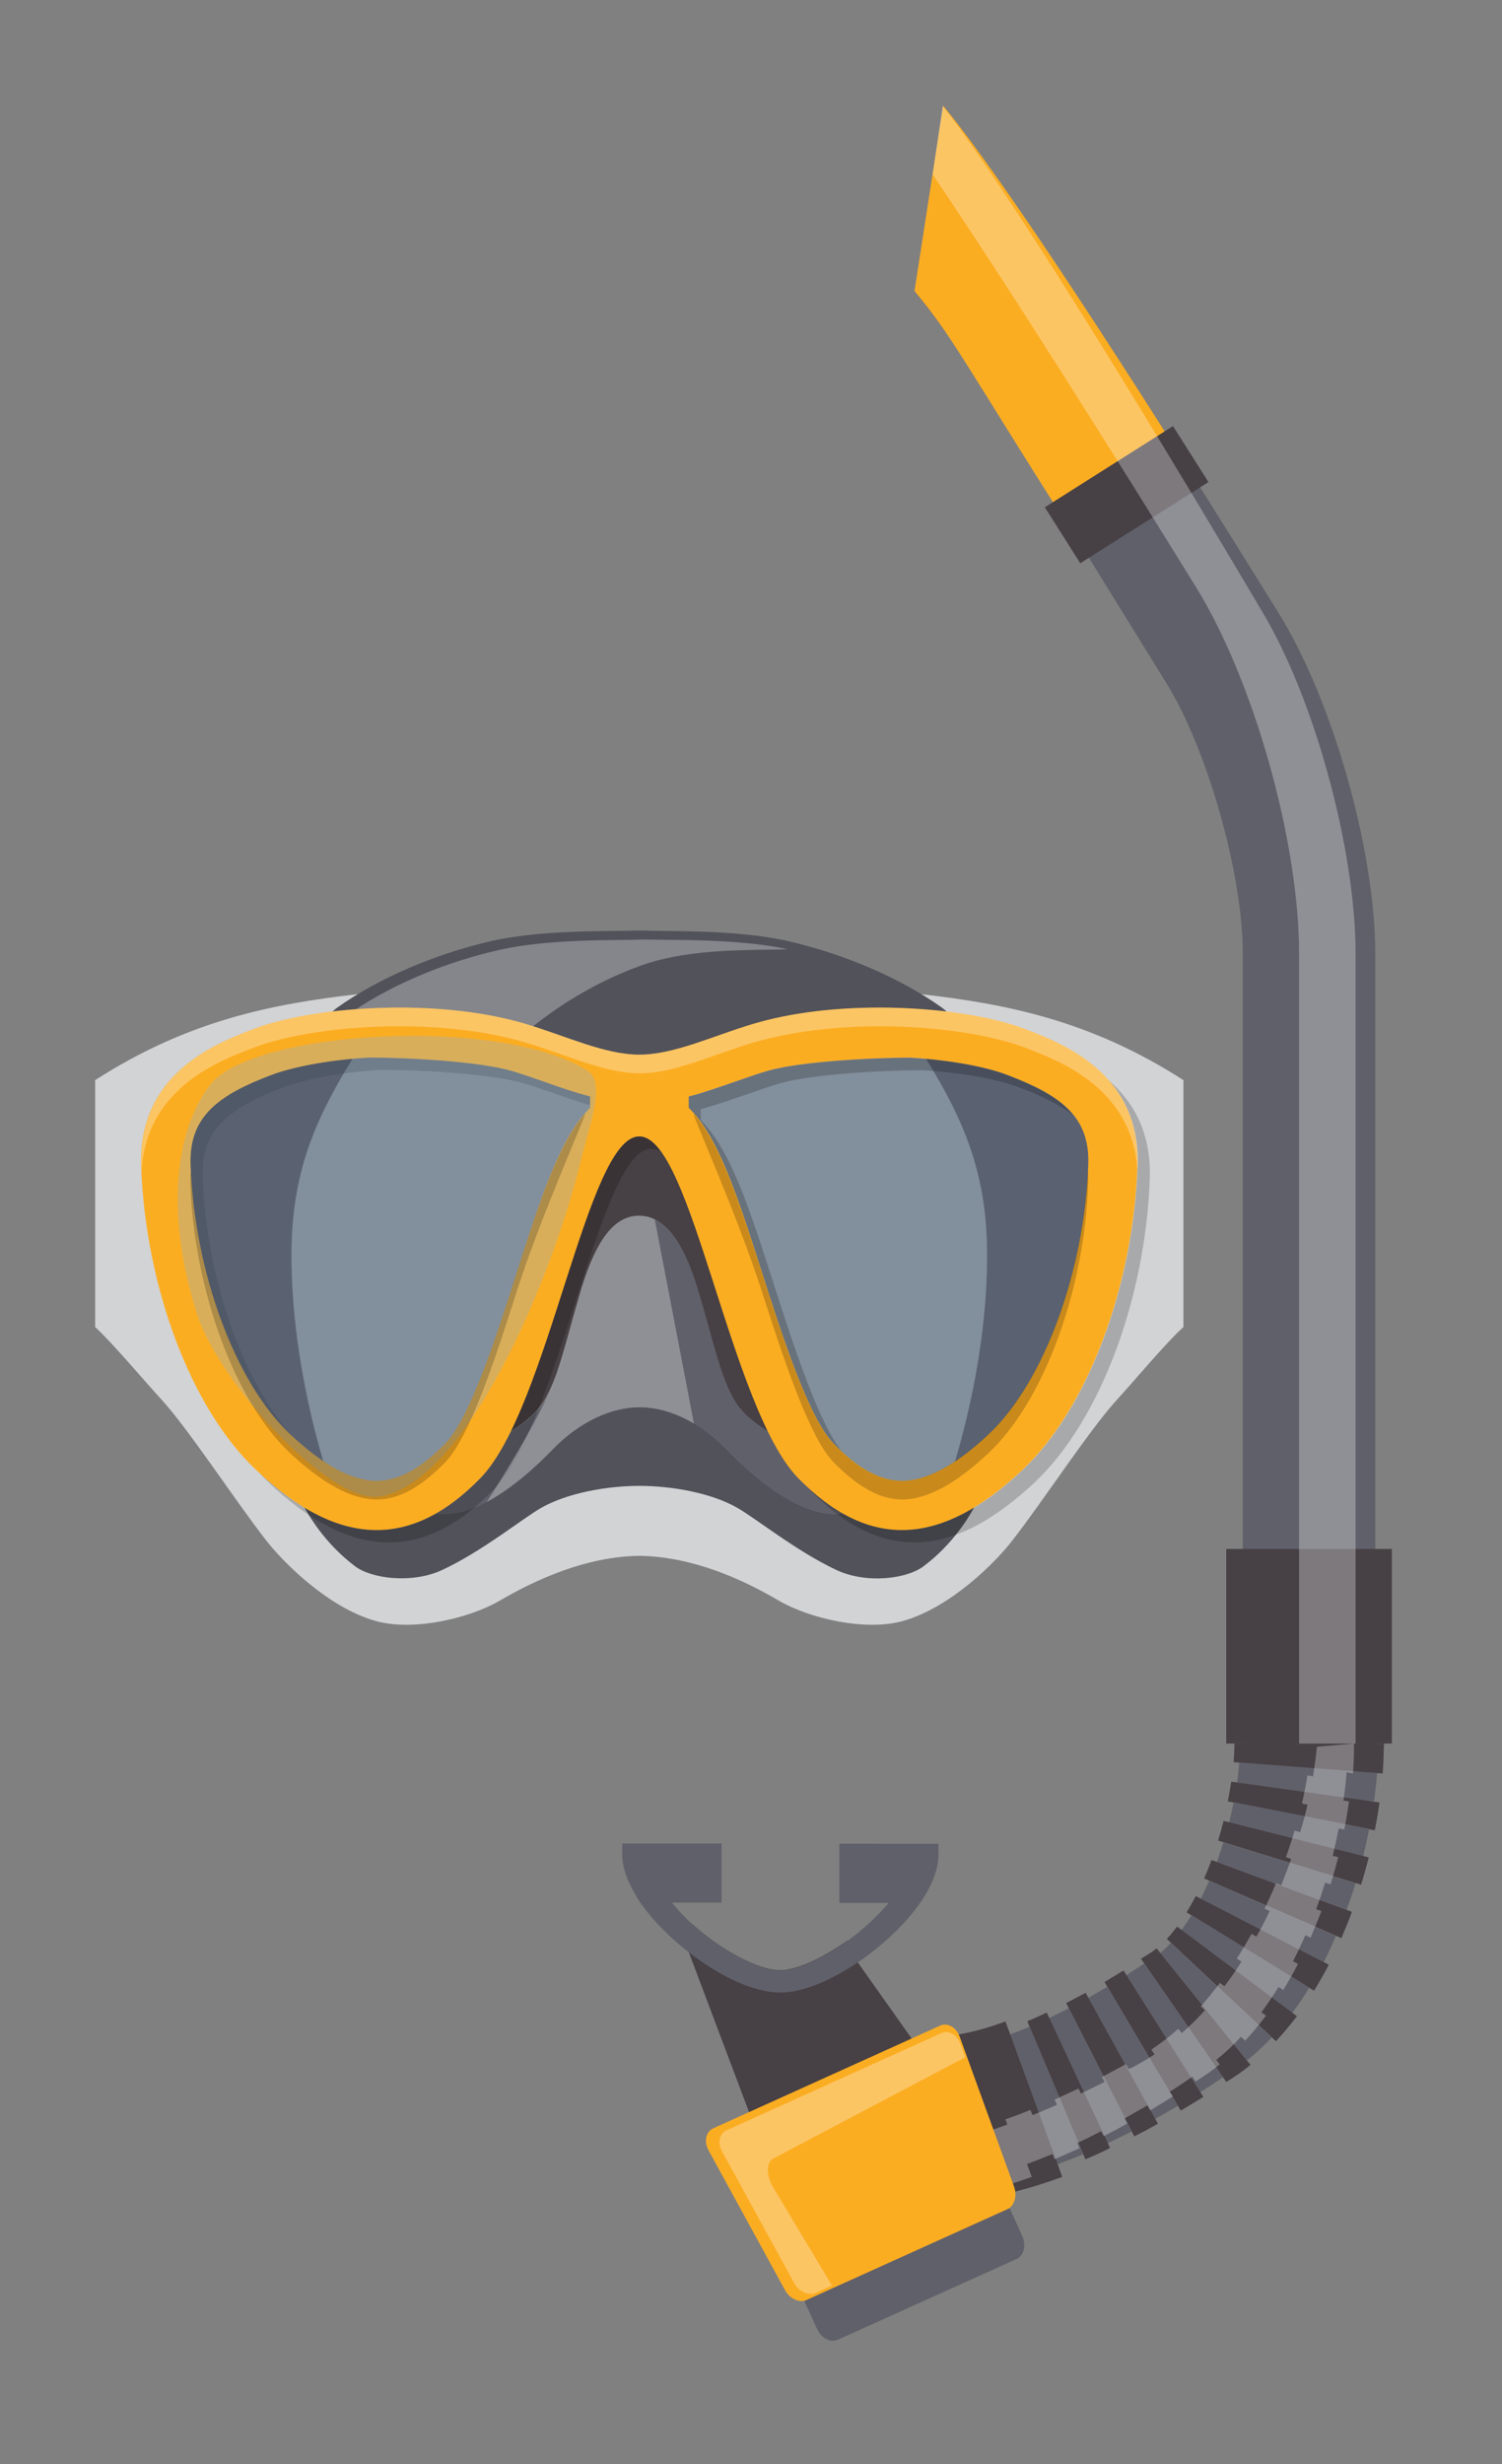 <?xml version="1.0" encoding="utf-8"?>
<!-- Generator: Adobe Illustrator 25.1.0, SVG Export Plug-In . SVG Version: 6.00 Build 0)  -->
<svg version="1.1" id="Layer_1" xmlns="http://www.w3.org/2000/svg" xmlns:xlink="http://www.w3.org/1999/xlink" x="0px" y="0px"
	 viewBox="0 0 57.14 93.71" style="enable-background:new 0 0 57.14 93.71;" xml:space="preserve">
<rect x="0" y="0" width="57.14" height="93.71" fill="#808080" stroke="none"/>
<style type="text/css">
	.st0{fill:#D2D3D5;}
	.st1{fill:#51525A;}
	.st2{opacity:0.3;fill:#FFFFFF;}
	.st3{fill:#474044;}
	.st4{opacity:0.3;fill:#88B0DD;}
	.st5{fill:#60606A;}
	.st6{opacity:0.2;fill:#010101;}
	.st7{fill:#FBAD22;}
</style>
<g>
	<g>
		<path class="st0" d="M35.04,37.81c0,0,0.2,1.47,0.93,1.53c0.73,0.06,3.67,1.21,4.63,1.96c0.97,0.75,1.17,3.14,1.58,5.45
			c0.41,2.31-1.35,5.56-2.05,6.7c-0.7,1.14-4.5,4.83-5.76,5.38c-1.26,0.56-3.04-0.56-4.91-1.58c-1.87-1.02-5.14-0.79-5.14-0.79
			s-3.27-0.23-5.14,0.79c-1.87,1.02-3.66,2.14-4.91,1.58c-1.26-0.56-5.06-4.24-5.76-5.38c-0.7-1.14-2.46-4.39-2.05-6.7
			c0.41-2.31,0.61-4.7,1.58-5.45c0.96-0.75,3.9-1.91,4.63-1.96c0.73-0.06,0.93-1.53,0.93-1.53c-3.22,0.37-6.44,0.99-9.98,3.27
			c0,0.73,0,8.66,0,9.39c0.64,0.58,1.96,2.15,2.49,2.72c1.06,1.15,2.79,3.82,4.02,5.4c0.64,0.82,2.33,2.53,4.13,3.05
			c1.44,0.42,3.6-0.09,4.76-0.77c1.39-0.81,3.28-1.67,5.3-1.7c2.03,0.03,3.92,0.89,5.3,1.7c1.16,0.68,3.32,1.19,4.76,0.77
			c1.8-0.52,3.5-2.23,4.13-3.05c1.23-1.58,2.95-4.24,4.02-5.4c0.53-0.57,1.84-2.14,2.49-2.72c0-0.73,0-8.66,0-9.39
			C41.48,38.8,38.26,38.18,35.04,37.81z"/>
		<path class="st1" d="M35.83,38.32c-1.66-1.18-3.76-2.03-5.73-2.5c-1.96-0.47-4.48-0.39-5.77-0.43c-1.29,0.04-3.81-0.04-5.77,0.43
			c-1.97,0.47-4.08,1.33-5.73,2.5c-0.72,0.51-0.86,1.59-0.86,1.59s3.9-1.01,5.85-0.7c1.95,0.31,6.51,1.75,6.51,1.75
			s4.56-1.44,6.51-1.75c1.95-0.31,5.85,0.7,5.85,0.7S36.54,38.83,35.83,38.32z"/>
		<path class="st2" d="M19.67,39.55c1.45-1.3,3.14-2.27,4.75-2.84c1.88-0.67,4.3-0.56,5.55-0.61c-1.87-0.4-4.22-0.34-5.43-0.37
			c-1.24,0.04-3.67-0.03-5.56,0.4c-1.9,0.43-3.92,1.23-5.52,2.31c-0.69,0.47-0.83,1.48-0.83,1.48s3.75-0.94,5.63-0.65
			C18.64,39.32,19.13,39.42,19.67,39.55z"/>
		<path class="st3" d="M34.16,38.58c1.87,2.92,3.33,5.08,3.39,8.89c0.04,2.69-0.47,5.73-1.35,8.54c1.75-0.23,5.62-4.83,6.03-7.44
			c0.41-2.62-0.41-5.79-1.7-7.19C38.51,39.16,34.16,38.58,34.16,38.58z"/>
		<path class="st4" d="M26.52,44.05c-0.3-1.25-0.94-2.87-0.24-3.32c3.36-2.12,12.75-1.53,14.35,0.51c1.29,1.64,1.79,4.78,0.51,8.75
			c-0.83,2.6-5,7.15-6.88,6.93C31.01,56.53,27.67,48.83,26.52,44.05z"/>
		<path class="st3" d="M28.18,49.93c-0.42-1.2-2.25-5.54-2.65-6.24c-0.16-0.28-1.21-0.88-1.21-0.88s-1.04,0.6-1.21,0.88
			c-0.41,0.7-2.24,5.04-2.65,6.24c-0.74,2.14-1.93,3.9-3.03,5.17c1.16-0.05,2.64-0.88,3.22-1.76c0.58-0.88,0.88-2.4,1.46-4.33
			c0.59-1.93,1.29-2.78,2.2-2.78c0.91,0,1.62,0.86,2.2,2.78c0.58,1.93,0.88,3.45,1.46,4.33c0.59,0.88,2.07,1.7,3.22,1.76
			C30.11,53.83,28.92,52.07,28.18,49.93z"/>
		<path class="st1" d="M33.64,57.34c-0.05-0.03-0.1-0.06-0.16-0.11c-0.39,0.13-0.87,0.25-1.4,0.33c-1.57,0.22-3.38-1.35-4.44-2.44
			c-1.05-1.09-2.28-1.61-3.31-1.61c-1.03,0-2.26,0.52-3.31,1.61c-1.05,1.09-2.86,2.66-4.44,2.44c-0.54-0.07-1.01-0.2-1.4-0.33
			c-0.06,0.05-0.12,0.08-0.16,0.11c-0.86,0.51-2.42,0.08-3.71-0.58c0.35,0.86,1.1,1.98,2.2,2.81c0.63,0.47,2.16,0.67,3.31,0.14
			c1.52-0.71,3.02-1.93,3.76-2.36c1.02-0.58,2.53-0.84,3.74-0.84c1.22,0,2.73,0.26,3.74,0.84c0.74,0.43,2.25,1.65,3.76,2.36
			c1.16,0.54,2.69,0.33,3.31-0.14c1.1-0.82,1.85-1.95,2.2-2.81C36.06,57.42,34.5,57.85,33.64,57.34z"/>
		<path class="st5" d="M33.48,57.23c-0.39,0.13-0.87,0.25-1.4,0.33c-1.57,0.22-3.38-1.35-4.44-2.44c-0.39-0.41-0.81-0.73-1.23-0.98
			H26.4c-0.71-0.42-1.43-0.62-2.07-0.62c-1.03,0-2.26,0.52-3.31,1.61c-0.63,0.65-1.54,1.48-2.5,1.99c-0.64,0.34-1.31,0.53-1.93,0.44
			c-0.54-0.07-1.01-0.2-1.4-0.33c0.47-0.32,1.34-1.06,2.27-2.13c1.16-0.05,2.64-0.88,3.22-1.75c0.07-0.1,0.14-0.22,0.2-0.34
			c0.01-0.02,0.02-0.04,0.03-0.06c0.07-0.14,0.14-0.29,0.2-0.45c0.09-0.22,0.16-0.43,0.21-0.61c0-0.01,0-0.02,0.01-0.03
			c0.25-0.79,0.49-1.75,0.81-2.83c0.59-1.93,1.29-2.78,2.2-2.78c0.2,0,0.4,0.04,0.58,0.13c0.64,0.3,1.17,1.15,1.63,2.65
			c0.58,1.93,0.88,3.45,1.46,4.33c0.59,0.88,2.07,1.7,3.22,1.75C32.14,56.18,33,56.91,33.48,57.23z"/>
		<path class="st3" d="M14.48,38.58c-1.87,2.92-3.33,5.08-3.39,8.89c-0.04,2.69,0.47,5.73,1.34,8.54c-1.75-0.23-5.62-4.83-6.02-7.44
			c-0.41-2.62,0.41-5.79,1.7-7.19C10.13,39.16,14.48,38.58,14.48,38.58z"/>
		<path class="st6" d="M11.12,54.62c-1.9-2.1-3.28-6.05-3.41-9.86c-0.07-1.85,1.08-2.65,3.08-3.41c0.72-0.27,2.03-0.56,3.71-0.66
			c1.6,0,4.25,0.16,5.43,0.51c0.41,0.12,0.83,0.27,1.26,0.42c0.41,0.15,0.83,0.29,1.26,0.41v-0.33c-0.58-0.15-1.16-0.36-1.72-0.55
			c-0.44-0.15-0.85-0.3-1.26-0.42c-1.19-0.35-3.83-0.5-5.43-0.51c-1.68,0.1-2.98,0.38-3.71,0.66c-2,0.76-3.15,1.56-3.08,3.41
			c0.14,4.06,1.69,8.28,3.78,10.25C11.05,54.57,11.09,54.59,11.12,54.62z"/>
		<path class="st6" d="M32.08,55.27c-0.92-1.08-1.9-4.12-2.62-6.36c-0.94-2.93-1.66-5.18-2.8-6.3v-0.43
			c0.58-0.15,1.16-0.36,1.72-0.55c0.44-0.15,0.85-0.3,1.26-0.42c1.19-0.35,3.83-0.5,5.43-0.51c1.68,0.1,2.98,0.38,3.71,0.66
			c0.85,0.32,1.55,0.66,2.06,1.07c-0.52-0.65-1.38-1.1-2.53-1.54c-0.72-0.27-2.03-0.56-3.71-0.66c-1.6,0-4.25,0.16-5.43,0.51
			c-0.41,0.12-0.83,0.27-1.26,0.42c-0.56,0.2-1.14,0.4-1.72,0.55v0.43c1.14,1.12,1.86,3.37,2.8,6.3c0.75,2.32,1.76,5.5,2.71,6.47
			C31.83,55.04,31.96,55.15,32.08,55.27z"/>
		<path class="st6" d="M24.33,43.23c0,0-0.01,0-0.01,0c0,0-0.01,0-0.01,0c-1.98,0-3.44,10.32-6.03,12.99
			c-1.35,1.38-2.66,1.98-3.95,1.98c-1.53,0-3.02-0.84-4.51-2.23c0.13,0.14,0.26,0.27,0.39,0.4c1.51,1.43,3.03,2.29,4.59,2.29
			c1.29,0,2.61-0.6,3.95-1.98c2.59-2.66,4.05-12.99,6.03-12.99c0,0,0.01,0,0.01,0c0,0,0.01,0,0.01,0c0.12,0,0.23,0.04,0.35,0.11
			C24.88,43.44,24.61,43.23,24.33,43.23z"/>
		<path class="st6" d="M42.17,41.08c0.68,0.77,1.16,1.82,1.11,3.28c-0.16,4.52-1.87,9.19-4.37,11.54c-1.51,1.43-3.04,2.29-4.59,2.29
			c-1.18,0-2.37-0.51-3.6-1.64c0.04,0.04,0.08,0.09,0.11,0.13c1.35,1.38,2.66,1.98,3.95,1.98c1.55,0,3.08-0.87,4.59-2.29
			c2.5-2.36,4.21-7.02,4.37-11.54C43.8,43.04,43.09,41.87,42.17,41.08z"/>
		<path class="st7" d="M38.98,39.13c-1.29-0.49-3.36-0.81-5.53-0.81c0,0,0,0,0,0c-1.63,0-3.33,0.18-4.8,0.62
			c-1.52,0.45-3,1.17-4.33,1.17c-1.33,0-2.81-0.72-4.33-1.17c-1.47-0.44-3.17-0.62-4.8-0.62c0,0,0,0,0,0
			c-2.17,0-4.24,0.32-5.53,0.81c-1.5,0.57-4.41,1.72-4.29,5.23c0.16,4.52,1.87,9.19,4.37,11.54c1.51,1.43,3.03,2.29,4.59,2.29
			c1.29,0,2.61-0.6,3.95-1.98c2.59-2.66,4.05-12.99,6.03-12.99c0,0,0.01,0,0.01,0c0,0,0.01,0,0.01,0c1.98,0,3.44,10.32,6.03,12.99
			c1.35,1.38,2.66,1.98,3.95,1.98c1.55,0,3.08-0.87,4.59-2.29c2.5-2.36,4.21-7.02,4.37-11.54C43.4,40.85,40.49,39.7,38.98,39.13z
			 M22.45,42.13c-1.14,1.12-1.86,3.37-2.8,6.3c-0.74,2.32-1.76,5.5-2.71,6.47c-0.93,0.95-1.78,1.42-2.61,1.42
			c-0.94,0-2.05-0.6-3.3-1.78c-2.09-1.97-3.64-6.18-3.78-10.25c-0.06-1.85,1.08-2.65,3.08-3.41c0.72-0.27,2.03-0.56,3.71-0.66
			c1.6,0,4.25,0.16,5.43,0.51c0.41,0.12,0.83,0.27,1.26,0.42c0.56,0.2,1.14,0.4,1.72,0.55V42.13z M37.62,54.54
			c-1.25,1.18-2.37,1.78-3.3,1.78c-0.83,0-1.68-0.46-2.61-1.42c-0.95-0.97-1.97-4.15-2.71-6.47c-0.94-2.93-1.66-5.18-2.8-6.3v-0.43
			c0.58-0.15,1.16-0.36,1.72-0.55c0.44-0.15,0.85-0.3,1.26-0.42c1.19-0.35,3.83-0.5,5.43-0.51c1.68,0.1,2.98,0.38,3.71,0.66
			c2,0.76,3.15,1.56,3.08,3.41C41.26,48.36,39.71,52.57,37.62,54.54z"/>
		<path class="st4" d="M22.12,44.05c0.3-1.25,0.94-2.87,0.24-3.32C19,38.6,9.61,39.2,8.01,41.24c-1.29,1.64-1.78,4.78-0.51,8.75
			c0.84,2.6,5,7.15,6.88,6.93C17.63,56.53,20.97,48.83,22.12,44.05z"/>
		<path class="st6" d="M14.33,57.03c0.83,0,1.68-0.46,2.61-1.42c0.95-0.97,1.97-4.15,2.71-6.47c0.94-2.94,2.67-6.77,2.61-6.79
			c-1.03,1.18-1.72,3.32-2.61,6.08c-0.74,2.32-1.76,5.5-2.71,6.47c-0.93,0.95-1.78,1.42-2.61,1.42c-0.94,0-2.05-0.6-3.3-1.78
			c-2.04-1.93-3.57-6-3.77-9.99C7.24,44.69,7.24,44.84,7.24,45c0.14,4.06,1.69,8.28,3.78,10.25C12.28,56.43,13.39,57.03,14.33,57.03
			z"/>
		<path class="st2" d="M9.66,39.84c1.29-0.49,3.35-0.81,5.53-0.81c0,0,0,0,0,0c1.63,0,3.33,0.18,4.81,0.62
			c1.52,0.45,3,1.17,4.33,1.17c1.33,0,2.81-0.72,4.33-1.17c1.47-0.43,3.17-0.62,4.8-0.62c0,0,0,0,0,0c2.17,0,4.24,0.32,5.53,0.81
			c1.42,0.54,4.09,1.59,4.28,4.67c0-0.05,0.01-0.1,0.01-0.15c0.12-3.51-2.79-4.66-4.29-5.23c-1.29-0.49-3.36-0.81-5.53-0.81
			c0,0,0,0,0,0c-1.63,0-3.33,0.18-4.8,0.62c-1.52,0.45-3,1.17-4.33,1.17c-1.33,0-2.81-0.72-4.33-1.17c-1.47-0.44-3.17-0.62-4.8-0.62
			c0,0,0,0,0,0c-2.17,0-4.24,0.32-5.53,0.81c-1.5,0.57-4.41,1.72-4.29,5.23c0,0.07,0.01,0.13,0.01,0.2
			C5.54,41.44,8.23,40.38,9.66,39.84z"/>
		<path class="st6" d="M31.71,55.61c0.93,0.95,1.78,1.42,2.61,1.42c0.94,0,2.05-0.6,3.3-1.78c2.09-1.97,3.64-6.18,3.78-10.25
			c0.01-0.17,0-0.32-0.02-0.47c-0.19,3.99-1.72,8.08-3.77,10.01c-1.25,1.18-2.37,1.78-3.3,1.78c-0.83,0-1.68-0.46-2.61-1.42
			c-0.95-0.97-1.97-4.15-2.71-6.47c-0.89-2.76-1.58-4.9-2.61-6.08c-0.06,0.02,1.67,3.85,2.61,6.79
			C29.74,51.46,30.76,54.64,31.71,55.61z"/>
		<path class="st2" d="M26.4,54.14c-0.71-0.42-1.43-0.62-2.07-0.62c-1.03,0-2.26,0.52-3.31,1.61c-0.63,0.65-1.54,1.48-2.5,1.99
			c0.65-1.02,1.71-2.73,2.35-4.11c0.01-0.02,0.02-0.04,0.03-0.06c0.07-0.16,0.14-0.31,0.2-0.45c0.09-0.22,0.16-0.43,0.21-0.61
			c0-0.01,0-0.02,0.01-0.03c0.25-0.79,0.49-1.75,0.81-2.83c0.59-1.93,1.29-2.78,2.2-2.78c0.2,0,0.4,0.04,0.58,0.13L26.4,54.14z"/>
	</g>
	<g>
		<path class="st5" d="M51.89,69.33l-4.86-1.32c0.17-0.61,0.25-1.18,0.25-1.71V36.29c0-3.05-1.34-7.78-2.92-10.33
			c-6.04-9.74-7.64-12.54-9.56-14.87l1.09-7.05c2.65,3.2,8.39,12.24,12.75,19.27c2.06,3.32,3.68,9.03,3.68,12.99v30.02
			C52.32,67.28,52.17,68.3,51.89,69.33z"/>
		<rect x="46.65" y="58.91" class="st3" width="6.3" height="7.4"/>
		<path class="st7" d="M40.72,20.15c-4.2-6.63-4.43-7.26-5.93-9.08l1.09-7.05c1.66,2.01,4.72,6.52,9.09,13.43L40.72,20.15z"/>
		
			<rect x="39.97" y="17.54" transform="matrix(0.845 -0.535 0.535 0.845 -3.41 25.855)" class="st3" width="5.77" height="2.52"/>
		<g>
			<g>
				<path class="st3" d="M52.6,67.45l-5.67-0.43c0.02-0.24,0.03-0.48,0.03-0.71h5.69C52.64,66.7,52.63,67.08,52.6,67.45z"/>
				<path class="st5" d="M52.27,68.51l-5.21-0.73c0.04-0.25,0.06-0.51,0.08-0.75l5.25,0.4C52.36,67.8,52.32,68.16,52.27,68.51z"/>
			</g>
			<g>
				<path class="st3" d="M52.3,69.61l-5.59-1.1c0.05-0.25,0.09-0.5,0.13-0.75l5.64,0.79C52.43,68.9,52.37,69.26,52.3,69.61z"/>
				<path class="st5" d="M51.86,70.6l-5.1-1.29c0.06-0.25,0.12-0.51,0.17-0.77l5.16,1.01C52.02,69.91,51.94,70.26,51.86,70.6z"/>
			</g>
			<g>
				<path class="st3" d="M51.78,71.68l-5.44-1.68c0.08-0.25,0.14-0.5,0.21-0.75l5.52,1.39C51.98,71,51.88,71.34,51.78,71.68z"/>
				<path class="st5" d="M51.23,72.63l-4.94-1.82c0.09-0.24,0.17-0.49,0.25-0.74l5.03,1.55C51.47,71.96,51.35,72.3,51.23,72.63z"/>
			</g>
			<g>
				<path class="st3" d="M51.03,73.71l-5.22-2.27c0.1-0.23,0.19-0.46,0.28-0.7l5.34,1.97C51.31,73.04,51.17,73.38,51.03,73.71z"/>
				<path class="st5" d="M50.36,74.62l-4.68-2.41c0.11-0.22,0.22-0.45,0.32-0.68l4.82,2.1C50.68,73.96,50.53,74.29,50.36,74.62z"/>
			</g>
			<g>
				<path class="st3" d="M49.99,75.71l-4.85-2.98c0.12-0.2,0.24-0.4,0.35-0.62l5.06,2.61C50.38,75.05,50.19,75.38,49.99,75.71z"/>
				<path class="st5" d="M49.16,76.55l-4.21-3.15c0.13-0.18,0.26-0.37,0.38-0.57l4.48,2.76C49.61,75.92,49.4,76.24,49.16,76.55z"/>
			</g>
			<g>
				<path class="st3" d="M48.54,77.63l-4.15-3.89c0.13-0.14,0.26-0.3,0.39-0.47l4.56,3.41C49.09,77,48.83,77.32,48.54,77.63z"/>
				<path class="st5" d="M47.44,78.36l-3.3-4.09c0.13-0.1,0.27-0.23,0.4-0.38l3.84,3.6C48.1,77.79,47.79,78.08,47.44,78.36z"/>
			</g>
			<g>
				<path class="st3" d="M46.65,79.18l-3.24-4.68l0.02-0.02l0.24-0.15c0.17-0.1,0.21-0.14,0.33-0.23l3.57,4.43
					C47.3,78.76,46.92,79.02,46.65,79.18C46.65,79.18,46.66,79.17,46.65,79.18z"/>
				<path class="st5" d="M45.66,79.57l-2.81-4.45c0.23-0.15,0.48-0.31,0.68-0.45L46.53,79C46.22,79.21,45.95,79.39,45.66,79.57z"/>
			</g>
			<g>
				<polygon class="st3" points="44.92,80.27 42.02,75.38 42.74,74.94 45.78,79.75 				"/>
				<polygon class="st5" points="43.94,80.59 41.4,75.98 42.13,75.56 44.81,80.09 				"/>
			</g>
			<g>
				<path class="st3" d="M43.15,81.25l-2.59-5.07l0.74-0.39l2.75,4.98C43.75,80.94,43.45,81.1,43.15,81.25z"/>
				<path class="st5" d="M42.14,81.51l-2.23-4.76l0.75-0.37l2.4,4.68C42.76,81.21,42.45,81.36,42.14,81.51z"/>
			</g>
			<g>
				<path class="st3" d="M41.29,82.12l-2.21-5.25c0.25-0.1,0.49-0.21,0.74-0.33l2.41,5.15C41.92,81.85,41.61,81.99,41.29,82.12z"/>
				<path class="st5" d="M40.23,82.31l-1.8-4.94c0.25-0.09,0.49-0.19,0.74-0.29l2.04,4.85C40.89,82.06,40.56,82.19,40.23,82.31z"/>
			</g>
			<g>
				<path class="st3" d="M39.27,82.85l-1.64-5.45c0.24-0.07,0.48-0.15,0.72-0.24l1.95,5.34C39.97,82.63,39.62,82.75,39.27,82.85z"/>
				<path class="st5" d="M38.13,82.93l-1.15-5.14c0.23-0.05,0.47-0.11,0.71-0.19l1.52,5.04C38.86,82.75,38.5,82.85,38.13,82.93z"/>
			</g>
			<g>
				<path class="st3" d="M37.01,83.35l-0.71-5.65c0.2-0.02,0.42-0.06,0.65-0.11l1.24,5.55C37.8,83.23,37.41,83.3,37.01,83.35z"/>
				<path class="st5" d="M35.73,83.22v-5.26c0.18,0,0.38-0.01,0.59-0.04l0.66,5.22C36.58,83.19,36.16,83.22,35.73,83.22z"/>
			</g>
		</g>
		<path class="st3" d="M35.73,83.74v-6.3c0.45,0,1.26-0.1,2.52-0.56l2.16,5.91C38.7,83.42,37.13,83.74,35.73,83.74z"/>
		<path class="st3" d="M35.32,78.43l-6.4,3.02l-2.71-7.19l-0.39-0.84l0.52-0.24c1.13,1.02,2.54,1.75,3.33,1.75
			c0.62,0,1.62-0.45,2.57-1.13l0.39,0.83L35.32,78.43z"/>
		<path class="st5" d="M35.7,70.11v0.42c0,0.49-0.18,1.02-0.53,1.59l-0.01,0.01l-0.14,0.23h-0.01c-0.55,0.8-1.42,1.62-2.37,2.27
			c-1,0.67-2.07,1.15-2.96,1.15c-1.04,0-2.34-0.65-3.46-1.52c-0.75-0.57-1.41-1.25-1.86-1.9h-0.01l-0.14-0.23v-0.01
			c-0.35-0.57-0.54-1.11-0.54-1.59v-0.42h3.78v2.25h-1.89c0.24,0.29,0.5,0.57,0.79,0.83c1.13,1.02,2.54,1.75,3.33,1.75
			c0.62,0,1.62-0.45,2.57-1.13c0.57-0.42,1.11-0.91,1.56-1.44h-1.88v-2.25H35.7z"/>
		<path class="st2" d="M51.47,67.45c0.03-0.37,0.04-0.75,0.04-1.14l-1.41,0.12c-0.04,0.39-0.09,0.76-0.15,1.13l-0.21-0.04
			c-0.06,0.36-0.13,0.72-0.21,1.07l0.21,0.05c-0.08,0.35-0.17,0.7-0.28,1.04l-0.21-0.06c-0.1,0.34-0.21,0.68-0.33,1.01l0.2,0.07
			c-0.12,0.34-0.25,0.67-0.38,1l-0.2-0.08c-0.13,0.33-0.28,0.65-0.43,0.97l0.19,0.09c-0.15,0.33-0.32,0.65-0.5,0.97l-0.19-0.1
			c-0.18,0.32-0.36,0.63-0.56,0.94l0.18,0.11c-0.2,0.32-0.41,0.63-0.65,0.94l-0.17-0.13c-0.23,0.3-0.47,0.6-0.73,0.9l0.16,0.14
			c-0.27,0.3-0.56,0.59-0.88,0.87l-0.14-0.16c-0.31,0.28-0.65,0.54-1.02,0.79l0.12,0.18c-0.3,0.2-0.69,0.43-0.98,0.56
			c0,0,0.01,0,0,0l-0.11-0.19c-0.32,0.18-0.61,0.33-0.91,0.49l0.1,0.19l-0.9,0.44l-0.09-0.19l-0.91,0.42l0.09,0.2
			c-0.31,0.13-0.62,0.27-0.93,0.39l-0.08-0.2c-0.31,0.13-0.63,0.25-0.95,0.36l0.07,0.2c-0.32,0.12-0.65,0.23-0.98,0.33l-0.07-0.2
			c-0.33,0.1-0.66,0.2-1,0.29l0.13,0.5c-0.63,0.17-1.24,0.28-1.83,0.38v1.11v0.52c1.4,0,2.97-0.32,4.68-0.94l-0.18-0.49
			c0.33-0.12,0.65-0.25,0.97-0.38l0.08,0.2c0.32-0.14,0.64-0.28,0.95-0.42l-0.09-0.2c0.31-0.14,0.61-0.29,0.91-0.45l0.1,0.19
			c0.3-0.15,0.6-0.31,0.89-0.48l-0.1-0.19l0.87-0.5l0.11,0.19l0.86-0.53l-0.12-0.18c0.29-0.18,0.56-0.36,0.86-0.57l0.12,0.18
			c0.01-0.01,0,0,0,0c0.27-0.16,0.65-0.42,0.92-0.65l-0.13-0.17c0.35-0.28,0.66-0.57,0.94-0.88l0.16,0.15
			c0.29-0.31,0.55-0.63,0.79-0.95l-0.17-0.13c0.23-0.32,0.45-0.64,0.65-0.96l0.18,0.11c0.2-0.33,0.39-0.66,0.56-0.99l-0.19-0.1
			c0.17-0.33,0.32-0.66,0.47-0.99l0.2,0.09c0.14-0.34,0.28-0.67,0.41-1.01l-0.2-0.07c0.12-0.33,0.24-0.67,0.34-1.01l0.21,0.06
			c0.11-0.34,0.2-0.69,0.29-1.03l-0.21-0.05c0.08-0.34,0.16-0.69,0.23-1.04l0.21,0.04c0.07-0.35,0.13-0.71,0.18-1.07l-0.21-0.03
			c0.05-0.36,0.09-0.71,0.12-1.08L51.47,67.45z"/>
		<path class="st7" d="M38.3,84.04l-7.59,3.43c-0.29,0.13-0.67-0.04-0.85-0.38l-2.9-5.3c-0.19-0.34-0.11-0.72,0.18-0.85l8.62-3.9
			c0.29-0.13,0.62,0.06,0.75,0.42l2.06,5.68C38.71,83.51,38.59,83.91,38.3,84.04z"/>
		<path class="st2" d="M29.43,83.22c-0.29-0.48-0.29-0.98-0.01-1.13l7.3-3.85l-0.19-0.52c-0.12-0.34-0.45-0.52-0.71-0.4l-8.18,3.7
			c-0.27,0.12-0.35,0.48-0.17,0.8l2.75,5.02c0.18,0.32,0.54,0.48,0.81,0.36l0.62-0.28L29.43,83.22z"/>
		<path class="st5" d="M38.66,85.92l-6.78,3.06c-0.28,0.13-0.64-0.05-0.8-0.41l-0.48-1.06l7.81-3.53l0.48,1.06
			C39.05,85.4,38.95,85.79,38.66,85.92z"/>
		<path class="st2" d="M51.57,36.28v30.03h-2.15V36.26c0-4.25-1.72-10.37-3.92-13.93c-3.16-5.11-7-11.23-10.02-15.7l0.38-2.6
			c2.52,3.2,8.02,12.24,12.18,19.27C50.02,26.62,51.57,32.32,51.57,36.28z"/>
	</g>
</g>
</svg>
